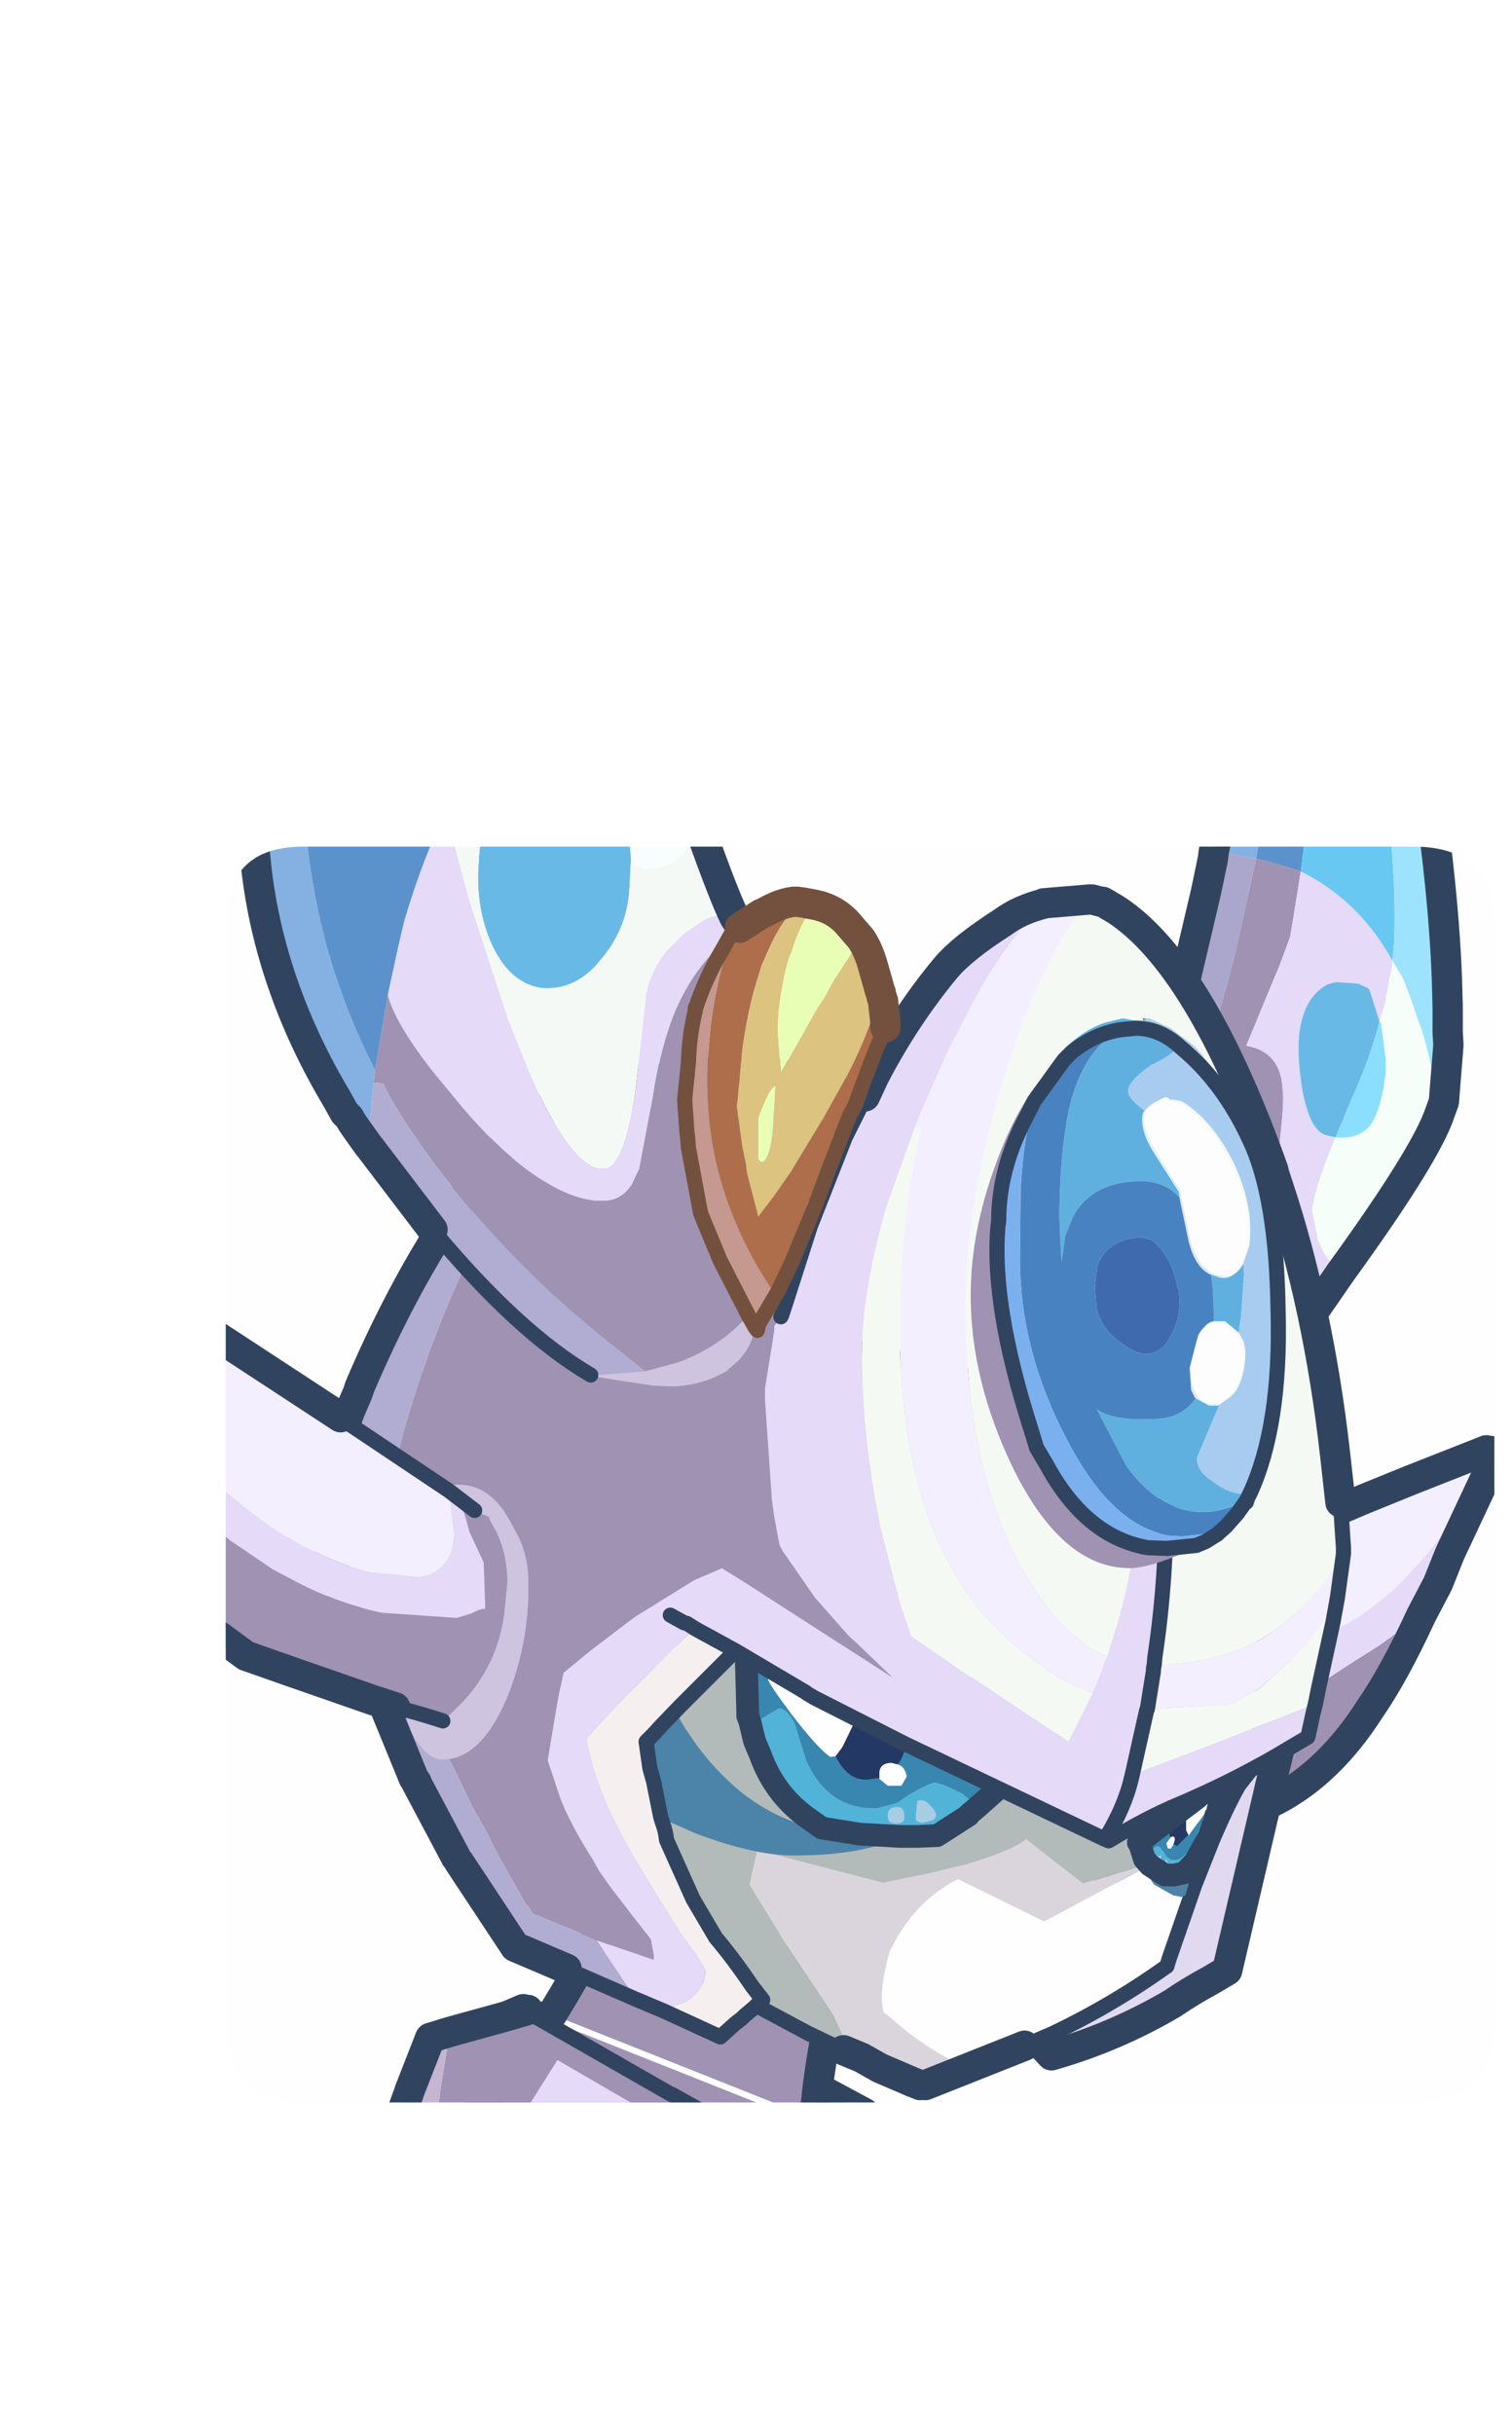 <?xml version="1.0" encoding="UTF-8" standalone="no"?>
<svg xmlns:ffdec="https://www.free-decompiler.com/flash" xmlns:xlink="http://www.w3.org/1999/xlink" ffdec:objectType="frame" height="103.5px" width="64.3px" xmlns="http://www.w3.org/2000/svg">
  <g transform="matrix(1.0, 0.0, 0.0, 1.0, 9.6, 36.0)">
    <clipPath id="clipPath0" transform="matrix(1.0, 0.0, 0.0, 1.0, 0.0, 0.0)">
      <path d="M50.5 0.0 Q53.95 0.0 53.95 3.3 L53.95 50.15 Q53.95 53.4 50.5 53.4 L3.3 53.4 Q0.0 53.4 0.0 50.15 L0.0 3.3 Q0.0 0.0 3.3 0.0 L50.5 0.0" fill="#000000" fill-rule="evenodd" stroke="none"/>
    </clipPath>
    <g clip-path="url(#clipPath0)">
      <use ffdec:characterId="2" height="29.0" transform="matrix(0.644, 0.0, 0.0, 0.644, 5.443, 48.788)" width="43.2" xlink:href="#shape1"/>
      <use ffdec:characterId="3" height="17.4" transform="matrix(0.644, 0.0, 0.0, 0.644, 13.23, 43.543)" width="20.75" xlink:href="#shape2"/>
      <use ffdec:characterId="4" height="29.4" transform="matrix(0.644, 0.0, 0.0, 0.644, 35.447, 25.026)" width="29.85" xlink:href="#shape3"/>
      <use ffdec:characterId="5" height="82.6" transform="matrix(0.644, 0.0, 0.0, 0.644, 37.281, -28.467)" width="23.85" xlink:href="#shape4"/>
      <use ffdec:characterId="6" height="22.45" transform="matrix(0.644, 0.0, 0.0, 0.644, 32.605, 37.582)" width="20.0" xlink:href="#shape5"/>
      <use ffdec:characterId="7" height="53.85" transform="matrix(0.644, 0.0, 0.0, 0.644, 9.885, 18.625)" width="54.2" xlink:href="#shape6"/>
      <use ffdec:characterId="8" height="2.15" transform="matrix(0.644, 0.0, 0.0, 0.644, 39.198, 43.273)" width="2.85" xlink:href="#shape7"/>
      <use ffdec:characterId="9" height="16.0" transform="matrix(0.644, 0.0, 0.0, 0.644, 16.985, 32.594)" width="18.25" xlink:href="#shape8"/>
      <use ffdec:characterId="10" height="17.85" transform="matrix(0.644, 0.0, 0.0, 0.644, 21.617, 32.717)" width="33.2" xlink:href="#shape9"/>
      <use ffdec:characterId="11" height="76.6" transform="matrix(0.644, 0.0, 0.0, 0.644, 3.29, 1.606)" width="69.5" xlink:href="#shape10"/>
      <use ffdec:characterId="12" height="36.0" transform="matrix(0.644, 0.0, 0.0, 0.644, -9.604, 15.635)" width="34.9" xlink:href="#shape11"/>
      <use ffdec:characterId="13" height="91.55" transform="matrix(0.644, 0.0, 0.0, 0.644, 0.518, -36.007)" width="43.75" xlink:href="#shape12"/>
      <use ffdec:characterId="14" height="36.3" transform="matrix(0.644, 0.0, 0.0, 0.644, 31.68, 7.303)" width="20.8" xlink:href="#shape13"/>
      <filter id="filter0">
        <feColorMatrix in="SourceGraphic" result="filterResult0" type="matrix" values="0 0 0 0 1.0,0 0 0 0 1.0,0 0 0 0 1.0,0 0 0 1 0"/>
        <feConvolveMatrix divisor="25.0" in="filterResult0" kernelMatrix="1 1 1 1 1 1 1 1 1 1 1 1 1 1 1 1 1 1 1 1 1 1 1 1 1" order="5 5" result="filterResult1"/>
        <feComposite in="SourceGraphic" in2="filterResult1" operator="over" result="filterResult2"/>
      </filter>
      <use ffdec:characterId="16" filter="url(#filter0)" height="19.8" style="mix-blend-mode: overlay" transform="matrix(-0.659, 0.0, 0.0, 0.659, 43.492, 10.723)" width="6.85" xlink:href="#sprite0"/>
    </g>
    <use ffdec:characterId="17" height="53.4" transform="matrix(1.0, 0.0, 0.0, 1.0, 0.0, 0.0)" width="53.95" xlink:href="#shape15"/>
  </g>
  <defs>
    <g id="shape1" transform="matrix(1.0, 0.0, 0.0, 1.0, -0.3, 0.95)">
      <path d="M30.0 7.45 L29.95 7.8 30.35 8.35 32.8 11.7 32.9 11.85 35.8 15.8 19.6 15.8 17.45 15.25 17.05 15.8 2.95 15.8 3.4 13.75 3.55 13.25 Q6.7 9.55 10.5 3.85 L12.65 0.55 30.0 7.45" fill="#a193b4" fill-rule="evenodd" stroke="none"/>
      <path d="M35.95 15.8 L35.9 15.8 35.45 15.15 35.95 15.8" fill="#b8add2" fill-rule="evenodd" stroke="none"/>
      <path d="M17.05 15.8 L17.45 15.25 19.6 15.8 17.05 15.8" fill="#e6dbf9" fill-rule="evenodd" stroke="none"/>
      <path d="M3.55 13.25 L3.4 13.75 2.95 15.8 1.3 15.8 3.55 13.25" fill="#b2add3" fill-rule="evenodd" stroke="none"/>
      <path d="M35.8 15.8 L32.9 11.85 32.8 11.7 30.35 8.35 29.95 7.8 30.0 7.45 M12.65 0.55 L10.5 3.85 Q6.7 9.55 3.55 13.25 L1.3 15.8" fill="none" stroke="#31445f" stroke-linecap="round" stroke-linejoin="round" stroke-width="2.0"/>
      <path d="M42.0 15.45 L40.15 15.15 39.35 15.05 37.95 14.9 36.5 18.8 34.55 23.45 34.1 22.05 Q32.95 18.25 30.95 13.95 L30.25 12.6 31.05 11.5 32.2 9.65 32.7 8.95 34.05 7.05 34.1 7.0 34.45 7.2 35.95 8.75 36.65 9.45 38.75 11.65 40.25 13.3 41.05 14.25 41.75 15.1 42.0 15.45" fill="#f6faf5" fill-rule="evenodd" stroke="none"/>
      <path d="M42.0 15.45 L42.5 16.1 41.1 16.2 41.05 16.2 39.0 16.3 37.9 20.8 36.4 26.5 35.95 27.35 35.85 27.55 34.75 24.25 34.55 23.45 36.5 18.8 37.95 14.9 39.35 15.05 40.15 15.15 42.0 15.45 M29.3 12.9 L29.45 13.8 Q29.9 16.15 31.05 19.45 L32.5 23.35 29.8 21.4 25.15 17.95 24.7 17.65 19.45 13.5 19.05 13.2 18.15 12.45 15.75 10.45 13.65 12.05 13.55 11.65 Q13.25 9.85 12.65 8.7 L11.45 7.05 13.75 3.4 29.25 12.4 29.3 12.9" fill="#e6dbf9" fill-rule="evenodd" stroke="none"/>
      <path d="M34.45 7.2 L34.1 7.0 34.0 6.9 34.15 6.85 34.15 6.9 34.3 7.05 34.45 7.2 M29.85 9.2 L29.5 9.9 29.25 10.2 29.15 10.1 29.4 9.65 29.85 9.2 M21.3 5.7 L12.3 0.55 11.65 0.15 10.45 0.5 11.5 0.05 11.65 0.0 11.8 0.1 12.35 0.4 13.4 0.9 15.35 2.05 19.3 4.35 21.05 5.5 21.3 5.7 M11.65 0.15 L11.8 0.1 11.65 0.15" fill="#83acc0" fill-rule="evenodd" stroke="none"/>
      <path d="M34.55 23.45 L34.75 24.25 35.85 27.55 35.3 27.2 33.45 26.1 28.65 23.15 23.85 20.05 23.1 19.5 19.3 16.85 17.85 15.5 10.2 16.35 8.7 13.7 8.65 13.55 6.25 9.3 5.85 8.7 5.65 8.35 6.05 5.2 6.65 1.55 10.45 0.5 11.65 0.15 12.3 0.55 21.3 5.7 21.35 5.7 26.35 8.5 29.05 10.05 29.1 10.1 29.15 10.1 29.25 10.2 29.5 9.9 29.85 9.2 30.7 7.25 30.45 7.35 Q30.1 7.5 30.3 7.05 L31.4 5.5 34.0 6.9 34.1 7.0 34.05 7.05 32.7 8.95 32.2 9.65 31.05 11.5 30.25 12.6 30.95 13.95 Q32.95 18.25 34.1 22.05 L34.55 23.45 M29.3 12.9 L29.25 12.4 13.75 3.4 11.45 7.05 12.65 8.7 Q13.25 9.85 13.55 11.65 L13.65 12.05 15.75 10.45 18.15 12.45 19.05 13.2 19.45 13.5 24.7 17.65 25.15 17.95 29.8 21.4 32.5 23.35 31.05 19.45 Q29.9 16.15 29.45 13.8 L29.3 12.9" fill="#a193b4" fill-rule="evenodd" stroke="none"/>
      <path d="M6.65 1.55 L6.05 5.2 5.65 8.35 5.85 8.7 6.25 9.3 8.65 13.55 8.7 13.7 10.2 16.35 17.85 15.5 19.3 16.85 18.5 16.35 18.3 16.15 14.6 17.4 Q11.05 18.7 9.7 19.6 L7.35 15.05 3.35 7.2 3.9 5.7 4.0 5.4 5.35 1.95 6.65 1.55" fill="#c6b6d2" fill-rule="evenodd" stroke="none"/>
      <path d="M41.1 16.2 L42.5 16.1 42.0 15.45 41.75 15.1 41.05 14.25 40.25 13.3 38.75 11.65 36.65 9.45 35.95 8.75 34.45 7.2 34.1 7.0 34.0 6.9 31.4 5.5 30.3 7.05 M11.65 0.15 L10.45 0.5 6.65 1.55 5.35 1.95 4.0 5.4 3.9 5.7 3.35 7.2 7.35 15.05 M11.8 0.1 L11.65 0.15 M11.5 0.05 L10.45 0.5" fill="none" stroke="#31445f" stroke-linecap="round" stroke-linejoin="round" stroke-width="2.0"/>
      <path d="M35.85 27.55 L35.95 27.35 36.4 26.5 37.9 20.8 39.0 16.3 41.05 16.2 41.1 16.2 M30.3 7.05 Q30.1 7.5 30.45 7.35 L30.7 7.25 29.85 9.2 29.5 9.9 29.25 10.2 29.15 10.1 M29.1 10.1 L29.05 10.05 26.35 8.5 21.35 5.7 21.3 5.7 12.3 0.55 M19.3 16.85 L23.1 19.5 23.85 20.05 28.65 23.15 33.45 26.1 35.3 27.2 35.85 27.55 36.4 26.5 M29.85 9.2 L29.4 9.65 M7.35 15.05 L9.7 19.6 Q11.05 18.7 14.6 17.4 L18.3 16.15 18.5 16.35 19.3 16.85" fill="none" stroke="#31445f" stroke-linecap="round" stroke-linejoin="round" stroke-width="1.0"/>
    </g>
    <g id="shape2" transform="matrix(1.0, 0.0, 0.0, 1.0, 10.35, 8.7)">
      <path d="M-9.35 0.8 Q-6.3 -4.2 -4.85 -7.7 L9.4 -1.15 Q8.2 4.4 8.0 7.7 L-9.35 0.8" fill="#a193b4" fill-rule="evenodd" stroke="none"/>
      <path d="M8.0 7.7 Q8.2 4.4 9.4 -1.15 L-4.85 -7.7 Q-6.3 -4.2 -9.35 0.8" fill="none" stroke="#31445f" stroke-linecap="round" stroke-linejoin="round" stroke-width="2.0"/>
    </g>
    <g id="shape3" transform="matrix(1.0, 0.0, 0.0, 1.0, 14.9, 14.7)">
      <path d="M3.15 -9.6 L5.15 -10.45 8.35 -11.75 13.3 -13.7 13.95 -13.6 13.2 -11.8 9.45 -6.9 7.45 -4.75 Q4.45 -2.05 2.6 -1.65 2.15 -3.1 2.05 -4.1 L2.05 -4.7 Q2.05 -6.55 3.15 -9.6" fill="#f4f0ff" fill-rule="evenodd" stroke="none"/>
      <path d="M9.0 -2.8 Q7.2 1.1 5.6 3.4 2.95 7.55 -0.6 9.4 -2.5 10.4 -4.75 10.75 L-5.45 11.0 -9.9 12.7 -12.45 13.7 -13.9 10.95 -13.4 10.2 Q-7.55 -0.95 -2.4 -6.6 L-2.4 -6.8 -2.3 -7.15 -0.25 -8.0 1.6 -8.95 1.55 -8.0 0.9 -3.9 Q-0.15 1.2 1.2 2.55 2.05 1.8 6.2 -0.8 L9.0 -2.8" fill="#a193b4" fill-rule="evenodd" stroke="none"/>
      <path d="M3.15 -9.6 Q2.05 -6.55 2.05 -4.7 L2.05 -4.1 Q2.15 -3.1 2.6 -1.65 4.45 -2.05 7.45 -4.75 L9.45 -6.9 13.2 -11.8 10.9 -6.9 10.1 -4.9 9.0 -2.8 6.2 -0.8 Q2.05 1.8 1.2 2.55 -0.15 1.2 0.9 -3.9 L1.55 -8.0 1.6 -8.95 3.15 -9.6" fill="#e6dbf9" fill-rule="evenodd" stroke="none"/>
      <path d="M13.2 -11.8 L13.95 -13.6 13.3 -13.7 8.35 -11.75 5.15 -10.45 3.15 -9.6 1.6 -8.95 -0.25 -8.0 -2.3 -7.15 -2.4 -6.8 -2.4 -6.6 Q-7.55 -0.95 -13.4 10.2 L-13.9 10.95 -12.45 13.7 -9.9 12.7 -5.45 11.0 -4.75 10.75 Q-2.5 10.4 -0.6 9.4 2.95 7.55 5.6 3.4 7.2 1.1 9.0 -2.8 L10.1 -4.9 10.9 -6.9 13.2 -11.8 Z" fill="none" stroke="#31445f" stroke-linecap="round" stroke-linejoin="round" stroke-width="2.0"/>
    </g>
    <g id="shape4" transform="matrix(1.0, 0.0, 0.0, 1.0, 11.9, 41.3)">
      <path d="M-0.7 -33.6 L-0.7 -33.7 -0.7 -33.85 -0.5 -35.75 -0.5 -35.85 -0.5 -35.95 0.05 -40.3 0.55 -40.1 1.5 -37.7 1.0 -33.55 1.35 -21.45 1.35 -21.3 1.45 -17.0 1.6 -6.2 1.6 -1.9 1.45 2.55 1.2 4.55 0.8 4.4 -0.75 3.95 -1.75 3.7 -1.35 1.4 -1.1 -0.55 -0.6 -6.2 -0.6 -6.25 -0.05 -17.0 0.05 -21.3 0.3 -33.5 -0.7 -33.6" fill="#5b93cd" fill-rule="evenodd" stroke="none"/>
      <path d="M4.0 -28.65 L4.05 -28.35 3.85 -28.4 4.0 -28.65" fill="#fffdf0" fill-rule="evenodd" stroke="none"/>
      <path d="M1.2 4.55 L1.45 2.55 1.6 -1.9 1.6 -6.2 1.45 -17.0 1.35 -21.3 1.35 -21.45 1.0 -33.55 1.5 -37.7 1.8 -36.55 3.3 -31.55 4.0 -28.65 3.85 -28.4 Q3.6 -26.35 5.8 -10.2 L6.55 -3.8 Q7.75 6.5 7.25 10.45 5.05 6.45 1.2 4.55" fill="#69c9f3" fill-rule="evenodd" stroke="none"/>
      <path d="M4.05 -28.35 L7.1 -15.1 9.05 -4.65 Q10.6 4.85 10.85 11.65 L10.9 13.5 10.9 15.2 10.95 16.0 10.65 19.75 10.25 20.85 10.15 19.75 Q9.9 17.25 9.15 14.9 L8.95 14.4 8.5 13.05 7.95 11.6 7.25 10.45 Q7.75 6.5 6.55 -3.8 L5.8 -10.2 Q3.6 -26.35 3.85 -28.4 L4.05 -28.35" fill="#9ee4ff" fill-rule="evenodd" stroke="none"/>
      <path d="M-0.7 -33.6 L0.3 -33.5 0.05 -21.3 -0.05 -17.0 -0.6 -6.25 -0.6 -6.2 -1.1 -0.55 -1.35 1.4 -1.75 3.7 -3.4 3.4 -4.55 3.25 -4.15 1.25 Q-3.1 -3.6 -2.75 -6.4 L-2.75 -6.45 Q-2.2 -10.65 -1.8 -17.1 L-1.55 -21.35 -0.7 -33.6" fill="#85b2e2" fill-rule="evenodd" stroke="none"/>
      <path d="M-1.75 3.7 L-0.75 3.95 0.8 4.4 1.2 4.55 0.7 7.65 0.5 8.85 -0.2 10.75 -0.6 11.7 -2.4 16.05 Q-0.1 16.45 0.0 18.95 0.15 19.7 -0.3 23.3 -0.65 25.9 -1.7 29.15 L-2.2 29.05 Q-0.85 21.6 -4.95 16.4 L-4.65 15.4 -3.6 11.75 -3.05 9.6 -1.75 3.7" fill="#a193b4" fill-rule="evenodd" stroke="none"/>
      <path d="M3.85 31.0 L1.95 33.75 -2.3 39.5 -2.3 39.55 -2.8 39.1 -2.7 37.3 -2.5 33.0 -2.4 31.75 -2.4 31.7 -2.35 31.45 -2.1 30.75 -1.8 29.6 -1.7 29.15 Q-0.65 25.9 -0.3 23.3 0.15 19.7 0.0 18.95 -0.1 16.45 -2.4 16.05 L-0.6 11.7 -0.2 10.75 0.5 8.85 0.7 7.65 1.2 4.55 Q5.05 6.45 7.25 10.45 L7.25 10.75 7.05 11.6 6.9 12.6 6.85 12.7 6.75 13.3 6.4 14.45 5.75 12.4 5.65 12.25 5.0 11.95 3.6 11.85 Q2.95 11.9 2.45 12.35 1.35 13.25 1.1 15.25 0.95 16.75 1.3 18.95 1.8 21.65 2.85 21.95 L3.5 22.1 Q2.1 25.45 1.95 26.95 L2.35 28.9 Q2.95 30.4 3.85 31.0" fill="#e6dbf9" fill-rule="evenodd" stroke="none"/>
      <path d="M3.5 22.1 L2.85 21.95 Q1.8 21.65 1.3 18.95 0.95 16.75 1.1 15.25 1.35 13.25 2.45 12.35 2.95 11.9 3.6 11.85 L5.0 11.95 5.65 12.25 5.75 12.4 6.4 14.45 Q5.8 16.85 4.5 19.7 L3.5 22.1" fill="#69bae8" fill-rule="evenodd" stroke="none"/>
      <path d="M10.25 20.85 Q9.1 23.75 3.85 31.0 2.95 30.4 2.35 28.9 L1.95 26.95 Q2.1 25.45 3.5 22.1 4.95 22.25 5.75 21.35 6.5 20.35 6.8 17.9 L6.8 16.85 6.5 14.6 6.4 14.45 6.75 13.3 6.85 12.7 6.9 12.6 7.05 11.6 7.25 10.75 7.25 10.45 7.95 11.6 8.5 13.05 8.95 14.4 9.15 14.9 Q9.9 17.25 10.15 19.75 L10.25 20.85" fill="#f7fffa" fill-rule="evenodd" stroke="none"/>
      <path d="M6.4 14.45 L6.5 14.6 6.8 16.85 6.8 17.9 Q6.5 20.35 5.75 21.35 4.95 22.25 3.5 22.1 L4.5 19.7 Q5.8 16.85 6.4 14.45" fill="#8ce0ff" fill-rule="evenodd" stroke="none"/>
      <path d="M-7.05 14.15 L-6.7 13.05 -6.45 11.8 -5.6 8.2 -5.05 5.85 -4.6 3.7 -4.55 3.25 -3.4 3.4 -1.75 3.7 -3.05 9.6 -3.6 11.75 -4.65 15.4 -4.95 16.4 -7.05 14.15" fill="#aca7cc" fill-rule="evenodd" stroke="none"/>
      <path d="M-3.65 35.3 L-4.65 31.45 -5.5 28.5 -5.55 28.3 -6.85 24.4 -7.25 23.1 Q-7.85 21.2 -8.6 19.25 L-10.75 13.9 -10.9 13.65 -10.8 13.55 -7.95 13.85 -7.95 13.95 -7.9 14.05 -6.25 20.25 -5.35 23.75 -4.45 26.7 -4.05 27.85 -2.5 31.3 -2.4 31.75 -3.65 35.3" fill="#d2b464" fill-rule="evenodd" stroke="none"/>
      <path d="M-2.3 39.55 L-2.9 40.3 -3.1 39.25 -3.1 39.2 -3.15 38.4 -3.65 35.3 -2.4 31.75 -2.5 33.0 -2.7 37.3 -2.8 39.1 -2.3 39.55 M-7.95 13.85 L-7.85 13.85 -7.05 14.15 -4.95 16.4 Q-0.85 21.6 -2.2 29.05 L-2.3 29.55 -2.25 26.9 Q-2.25 22.15 -3.5 19.15 -4.1 17.65 -5.0 16.6 -6.2 15.0 -7.95 13.95 L-7.95 13.85" fill="#eed593" fill-rule="evenodd" stroke="none"/>
      <path d="M-2.5 31.3 L-4.05 27.85 -4.45 26.7 -5.35 23.75 -6.25 20.25 -7.9 14.05 -7.95 13.95 Q-6.2 15.0 -5.0 16.6 -4.1 17.65 -3.5 19.15 -2.25 22.15 -2.25 26.9 L-2.3 29.55 -2.5 31.3" fill="#e9d064" fill-rule="evenodd" stroke="none"/>
      <path d="M-2.2 29.05 L-1.7 29.15 -1.8 29.6 -2.1 30.75 -2.35 31.45 -2.4 31.7 -2.3 29.55 -2.2 29.05" fill="#c5b4c9" fill-rule="evenodd" stroke="none"/>
      <path d="M-2.4 31.7 L-2.4 31.75 -2.5 31.3 -2.3 29.55 -2.4 31.7" fill="#e2daf1" fill-rule="evenodd" stroke="none"/>
      <path d="M1.5 -37.7 L0.55 -40.1 0.05 -40.3 -0.5 -35.95 -0.5 -35.85 -0.5 -35.75 -0.7 -33.85 -0.7 -33.7 -0.7 -33.6 -1.55 -21.35 -1.8 -17.1 Q-2.2 -10.65 -2.75 -6.45 L-2.75 -6.4 Q-3.1 -3.6 -4.15 1.25 L-4.55 3.25 -4.6 3.7 -5.05 5.85 -5.6 8.2 -6.45 11.8 -6.7 13.05 -7.05 14.15 -7.85 13.85 -7.95 13.85 -10.8 13.55 -10.9 13.65 -10.75 13.9 -8.6 19.25 Q-7.85 21.2 -7.25 23.1 L-6.85 24.4 -5.55 28.3 -5.5 28.5 -4.65 31.45 -3.65 35.3 -3.15 38.4 -3.1 39.2 -3.1 39.25 -2.9 40.3 -2.3 39.55 -2.3 39.5 1.95 33.75 3.85 31.0 Q9.1 23.75 10.25 20.85 L10.65 19.75 10.95 16.0 10.9 15.2 10.9 13.5 10.85 11.65 Q10.6 4.85 9.05 -4.65 L7.1 -15.1 4.05 -28.35 4.0 -28.65 3.3 -31.55 1.8 -36.55 1.5 -37.7" fill="none" stroke="#31445f" stroke-linecap="round" stroke-linejoin="round" stroke-width="2.0"/>
      <path d="M-2.4 31.7 L-2.4 31.75 -2.5 33.0 -2.7 37.3 M-7.95 13.95 Q-6.2 15.0 -5.0 16.6 -4.1 17.65 -3.5 19.15 -2.25 22.15 -2.25 26.9 L-2.3 29.55 -2.4 31.7" fill="none" stroke="#91513a" stroke-linecap="round" stroke-linejoin="round" stroke-width="1.0"/>
    </g>
    <g id="shape5" transform="matrix(1.0, 0.0, 0.0, 1.0, 10.0, 11.2)">
      <path d="M9.0 -10.2 L8.7 -8.95 8.45 -8.0 5.5 4.65 4.4 5.3 Q3.1 6.0 1.85 6.85 -1.9 9.05 -6.1 10.25 L-9.0 7.15 Q-7.6 6.7 -6.35 5.95 -4.15 5.0 -1.9 3.0 -1.45 0.45 -0.45 -2.0 0.4 -3.75 1.6 -5.35 L2.9 -7.2 3.85 -8.65 9.0 -10.2" fill="#e2daf1" fill-rule="evenodd" stroke="none"/>
      <path d="M9.0 -10.2 L8.7 -8.95 8.45 -8.0 5.5 4.65 4.4 5.3 Q3.1 6.0 1.85 6.85 -1.9 9.05 -6.1 10.25 L-9.0 7.15 Q-7.6 6.7 -6.35 5.95 -4.15 5.0 -1.9 3.0 -1.45 0.45 -0.45 -2.0 0.4 -3.75 1.6 -5.35 L2.9 -7.2 3.85 -8.65 9.0 -10.2 Z" fill="none" stroke="#31445f" stroke-linecap="round" stroke-linejoin="round" stroke-width="2.0"/>
    </g>
    <g id="shape6" transform="matrix(1.0, 0.0, 0.0, 1.0, 27.1, 26.65)">
      <path d="M-19.0 13.7 L-18.7 14.3 -18.85 14.25 -19.5 12.75 -24.05 2.45 -26.6 -3.3 -15.6 -26.15 26.6 -15.85 25.8 4.75 25.55 5.0 24.45 6.4 Q23.2 8.0 22.2 9.75 L21.8 10.35 19.25 11.3 17.3 11.95 14.5 12.8 14.15 12.9 11.7 11.0 10.5 10.05 10.45 10.0 10.35 9.9 10.4 10.0 Q9.3 10.8 6.4 11.65 L3.9 12.25 2.65 12.5 0.95 12.85 -7.35 10.7 -7.4 11.0 -7.85 12.95 -5.1 17.45 -2.4 21.5 -1.4 23.6 -1.2 24.0 -0.85 24.15 -0.45 24.4 -1.65 23.9 -4.05 22.75 Q-11.7 18.0 -19.0 13.7" fill="#b3bcbb" fill-rule="evenodd" stroke="none"/>
      <path d="M19.25 11.3 L21.8 10.35 22.2 9.75 Q23.2 8.0 24.45 6.4 23.7 7.7 22.7 10.05 L21.55 12.95 19.85 17.85 19.7 18.35 Q16.05 20.95 12.15 22.8 L10.3 23.6 3.75 26.2 6.55 25.0 6.5 25.0 Q4.45 24.25 1.9 22.15 L1.65 21.9 1.0 21.4 Q0.7 20.25 1.15 18.35 L1.2 18.1 1.4 17.35 1.75 16.7 Q3.25 13.95 5.9 12.6 L11.6 15.4 19.25 11.3" fill="#ffffff" fill-rule="evenodd" stroke="none"/>
      <path d="M-0.45 24.4 L-0.85 24.15 -1.2 24.0 -1.4 23.6 -2.4 21.5 -5.1 17.45 -7.85 12.95 -7.4 11.0 -7.35 10.7 0.95 12.85 2.65 12.5 3.9 12.25 6.4 11.65 Q9.3 10.8 10.4 10.0 L10.35 9.9 10.45 10.0 10.5 10.05 11.7 11.0 14.15 12.9 14.5 12.8 17.3 11.95 19.25 11.3 11.6 15.4 5.9 12.6 Q3.25 13.95 1.75 16.7 L1.4 17.35 1.2 18.1 1.15 18.35 Q0.7 20.25 1.0 21.4 L1.65 21.9 1.9 22.15 Q4.45 24.25 6.5 25.0 L3.4 26.2 2.9 26.0 0.8 25.1 0.7 25.05 -0.45 24.4" fill="#dbd6dd" fill-rule="evenodd" stroke="none"/>
      <path d="M24.45 6.4 L25.55 5.0 25.8 4.75 26.6 -15.85 -15.6 -26.15 -26.6 -3.3 -24.05 2.45 -19.5 12.75 -18.85 14.25 -18.7 14.3 -19.0 13.7 M-4.05 22.75 L-1.65 23.9 M24.45 6.4 Q23.7 7.7 22.7 10.05 L21.55 12.95 19.85 17.85 19.7 18.35 Q16.05 20.95 12.15 22.8 L10.3 23.6 M-18.7 14.3 L-11.05 19.0 -4.05 22.75" fill="none" stroke="#31445f" stroke-linecap="round" stroke-linejoin="round" stroke-width="1.0"/>
      <path d="M-1.65 23.9 L-0.45 24.4 0.7 25.05 0.8 25.1 2.9 26.0 3.4 26.2 M10.3 23.6 L3.75 26.2" fill="none" stroke="#31445f" stroke-linecap="round" stroke-linejoin="round" stroke-width="2.0"/>
    </g>
    <g id="shape7" transform="matrix(1.0, 0.0, 0.0, 1.0, 1.4, 1.05)">
      <path d="M1.1 -0.1 L1.45 -0.15 1.1 1.0 0.85 1.1 0.8 1.1 0.3 1.0 -0.95 0.3 Q-1.5 -0.4 -1.4 -1.05 L-1.15 -0.75 Q-0.4 0.1 1.1 -0.1" fill="#4c85aa" fill-rule="evenodd" stroke="none"/>
    </g>
    <g id="shape8" transform="matrix(1.0, 0.0, 0.0, 1.0, 9.1, 8.0)">
      <path d="M-9.0 -3.6 L-9.1 -5.75 -9.1 -5.95 -8.5 -8.0 Q-6.15 -0.45 -2.2 3.15 1.45 6.6 7.25 6.7 L9.15 6.75 Q6.6 8.0 2.05 8.0 -0.65 8.0 -4.55 6.5 L-6.45 5.65 -6.45 5.6 -7.5 3.0 -8.7 -1.75 -8.85 -3.1 -9.0 -3.5 -9.0 -3.6" fill="#4c85aa" fill-rule="evenodd" stroke="none"/>
    </g>
    <g id="shape9" transform="matrix(1.0, 0.0, 0.0, 1.0, 0.75, 0.75)">
      <path d="M29.85 11.25 L31.3 9.75 31.4 9.75 31.4 9.7 31.4 10.25 31.3 10.75 31.3 11.0 31.2 11.85 31.15 12.3 31.15 12.35 31.05 12.45 31.05 12.55 31.05 12.65 31.0 12.7 30.95 12.75 30.95 12.65 30.55 12.2 30.25 12.65 29.75 13.85 Q29.0 15.6 28.1 15.35 L27.8 15.15 27.65 14.85 27.45 14.65 Q27.4 14.45 27.2 14.45 27.1 14.45 26.7 14.8 L26.4 15.05 26.3 15.15 26.3 15.1 26.05 14.35 25.95 14.2 26.25 14.05 26.25 14.0 27.95 12.7 28.0 12.65 28.0 13.75 28.1 13.85 27.8 14.25 27.9 14.6 28.1 14.6 28.25 14.35 28.25 14.3 28.5 14.45 29.25 13.7 29.25 13.75 30.25 12.4 30.95 11.25 30.95 11.0 31.0 10.95 Q30.55 11.0 30.0 11.6 L29.75 11.85 29.85 11.35 29.85 11.25 M31.05 12.55 L31.0 12.7 31.05 12.55" fill="#3788b1" fill-rule="evenodd" stroke="none"/>
      <path d="M29.75 11.85 L30.0 11.6 Q30.55 11.0 31.0 10.95 L30.95 11.0 30.95 11.25 30.25 12.4 29.25 13.75 29.25 13.7 29.1 13.4 29.1 12.55 29.75 11.85 M28.25 14.3 L28.25 14.35 28.1 14.6 27.9 14.6 27.8 14.25 28.1 13.85 28.2 13.8 Q28.45 13.8 28.3 14.25 L28.25 14.3" fill="#ffffff" fill-rule="evenodd" stroke="none"/>
      <path d="M29.85 11.25 L29.85 11.35 29.75 11.85 29.1 12.55 29.1 13.4 29.25 13.7 28.5 14.45 28.25 14.3 28.3 14.25 Q28.45 13.8 28.2 13.8 L28.1 13.85 28.0 13.75 28.0 12.65 29.85 11.25" fill="#243866" fill-rule="evenodd" stroke="none"/>
      <path d="M26.3 15.15 L26.4 15.05 26.7 14.8 Q27.1 14.45 27.2 14.45 27.4 14.45 27.45 14.65 L27.65 14.85 27.8 15.15 28.1 15.35 Q29.0 15.6 29.75 13.85 L30.25 12.65 30.55 12.2 30.95 12.65 30.95 12.75 31.0 12.7 31.0 12.85 30.95 12.9 30.95 13.0 30.85 13.1 30.85 13.15 30.7 13.55 30.65 13.75 30.45 14.1 29.9 15.1 29.7 15.3 29.6 15.4 29.6 15.45 28.3 16.35 28.25 16.35 28.25 16.4 28.0 16.35 27.95 16.35 27.7 16.35 27.55 16.35 27.45 16.35 27.4 16.25 26.9 16.1 26.75 15.95 26.7 15.85 26.5 15.65 26.4 15.4 26.35 15.35 26.35 15.3 26.3 15.15 M27.65 15.65 Q27.5 15.9 27.7 15.9 L27.9 15.65 27.8 15.3 27.65 15.65 M27.45 15.05 L27.15 15.15 27.05 15.6 26.95 15.7 27.15 15.75 27.4 15.7 27.45 15.6 27.45 15.05 M26.35 15.3 L26.7 15.7 27.7 16.35 26.7 15.7 26.35 15.3 M28.0 16.35 L28.25 16.35 28.0 16.35" fill="#52b4d9" fill-rule="evenodd" stroke="none"/>
      <path d="M27.45 15.05 L27.45 15.6 27.4 15.7 27.15 15.75 26.95 15.7 27.05 15.6 27.15 15.15 27.45 15.05 M27.65 15.65 L27.8 15.3 27.9 15.65 27.7 15.9 Q27.5 15.9 27.65 15.65" fill="#a9cde5" fill-rule="evenodd" stroke="none"/>
      <path d="M31.4 9.75 L31.3 9.75 29.85 11.25 28.0 12.65 27.95 12.7 26.25 14.0 26.25 14.05 25.95 14.2 M31.0 12.7 L31.05 12.55 31.05 12.45 31.15 12.35 31.4 11.0 31.7 9.45 31.4 9.7 31.3 9.75 M30.65 13.75 L30.7 13.55 30.85 13.15 30.85 13.1 30.95 13.0 31.0 12.85 31.0 12.7 M26.35 15.3 L26.05 14.35 M27.7 16.35 L26.7 15.7 26.35 15.3 M30.65 13.75 L29.7 15.45 29.0 16.2 28.3 16.35 28.25 16.35 28.0 16.35 27.95 16.35" fill="none" stroke="#31445f" stroke-linecap="round" stroke-linejoin="round" stroke-width="1.5"/>
      <path d="M10.05 9.05 L10.25 8.8 11.05 6.9 11.1 6.95 16.5 9.7 16.6 9.75 17.15 10.05 17.2 10.05 17.65 9.65 17.25 10.1 15.55 11.65 15.5 11.65 15.45 11.75 15.4 11.8 15.25 11.65 15.05 11.6 14.35 11.0 Q12.9 10.25 12.45 10.25 12.35 10.25 11.6 10.6 L10.8 11.05 10.0 11.6 8.65 11.95 Q5.4 12.0 4.0 8.75 L3.25 6.35 Q2.75 5.35 2.2 5.35 L0.7 6.25 0.65 6.4 0.3 6.25 0.25 6.1 0.3 6.25 0.25 6.15 0.25 6.1 0.2 5.95 0.15 5.85 0.15 5.8 0.15 5.55 0.0 0.0 0.85 0.45 0.9 0.5 0.95 0.55 1.0 0.55 2.15 1.35 5.6 3.55 5.65 3.6 5.5 3.8 5.4 4.9 4.65 4.2 Q3.1 3.05 1.65 3.0 L1.5 3.1 1.5 3.4 Q1.45 3.6 3.1 5.8 4.75 7.95 5.6 8.55 L5.95 8.5 Q6.75 10.15 8.1 10.05 L8.85 9.95 8.85 10.0 9.4 10.45 10.3 10.45 10.65 9.85 Q10.55 9.2 10.05 9.05 M17.2 10.05 L17.25 10.1 17.2 10.05" fill="#3788b1" fill-rule="evenodd" stroke="none"/>
      <path d="M11.05 6.9 L10.25 8.8 10.05 9.05 9.65 8.95 Q8.8 8.95 8.85 9.75 L8.85 9.95 8.1 10.05 Q6.75 10.15 5.95 8.5 L6.4 7.9 7.2 6.25 5.4 4.9 5.5 3.8 5.65 3.6 10.95 6.9 11.05 6.9" fill="#243866" fill-rule="evenodd" stroke="none"/>
      <path d="M10.05 9.05 Q10.55 9.2 10.65 9.85 L10.3 10.45 9.4 10.45 8.85 10.0 8.85 9.95 8.85 9.75 Q8.8 8.95 9.65 8.95 L10.05 9.05 M5.95 8.5 L5.6 8.55 Q4.75 7.95 3.1 5.8 1.45 3.6 1.5 3.4 L1.5 3.1 1.65 3.0 Q3.1 3.05 4.65 4.2 L5.4 4.9 7.2 6.25 6.4 7.9 5.95 8.5" fill="#ffffff" fill-rule="evenodd" stroke="none"/>
      <path d="M11.35 11.45 Q11.85 11.3 12.15 11.7 12.6 12.1 12.6 12.45 L12.45 12.7 11.75 12.9 Q11.35 12.9 11.25 12.7 L11.25 12.45 11.35 11.45 M10.0 12.95 Q9.4 13.0 9.4 12.45 9.35 11.9 10.0 11.85 10.5 11.85 10.5 12.45 10.55 12.95 10.0 12.95" fill="#a9cde5" fill-rule="evenodd" stroke="none"/>
      <path d="M0.3 6.25 L0.65 6.4 0.7 6.25 2.2 5.35 Q2.75 5.35 3.25 6.35 L4.0 8.75 Q5.4 12.0 8.65 11.95 L10.0 11.6 10.8 11.05 11.6 10.6 Q12.35 10.25 12.45 10.25 12.9 10.25 14.35 11.0 L15.05 11.6 15.25 11.65 15.4 11.8 14.8 12.3 14.75 12.4 14.7 12.4 13.4 13.05 12.55 13.4 10.8 13.75 10.55 13.75 10.2 13.8 8.65 13.8 7.55 13.75 7.55 13.65 5.05 13.25 4.0 12.5 Q1.9 10.95 1.0 8.45 L0.6 7.5 0.4 7.2 0.4 7.0 0.35 6.75 0.25 6.15 0.3 6.25 0.6 7.5 0.3 6.25 M11.35 11.45 L11.25 12.45 11.25 12.7 Q11.35 12.9 11.75 12.9 L12.45 12.7 12.6 12.45 Q12.6 12.1 12.15 11.7 11.85 11.3 11.35 11.45 M10.0 12.95 Q10.55 12.95 10.5 12.45 10.5 11.85 10.0 11.85 9.35 11.9 9.4 12.45 9.4 13.0 10.0 12.95 M7.55 13.65 L10.2 13.8 7.55 13.65" fill="#52b4d9" fill-rule="evenodd" stroke="none"/>
      <path d="M5.65 3.6 L5.6 3.55 2.15 1.35 1.0 0.55 0.95 0.55 M0.85 0.45 L0.0 0.0 0.15 5.55 0.15 5.8 M0.15 5.85 L0.2 5.95 0.25 6.1 0.3 6.25 0.6 7.5 1.0 8.45 Q1.9 10.95 4.0 12.5 L5.05 13.25 7.55 13.65 10.2 13.8 11.35 13.8 12.65 13.75 14.75 12.4 14.8 12.3 15.4 11.8 M17.25 10.1 L17.2 10.05 17.15 10.05 16.6 9.75 16.5 9.7 11.1 6.95 11.05 6.9 M10.95 6.9 L5.65 3.6 M17.25 10.1 L17.3 10.1 15.45 11.75" fill="none" stroke="#31445f" stroke-linecap="round" stroke-linejoin="round" stroke-width="1.5"/>
    </g>
    <g id="shape10" transform="matrix(1.0, 0.0, 0.0, 1.0, 34.85, 38.55)">
      <path d="M17.25 -37.55 L17.85 -37.4 17.95 -37.4 18.8 -36.9 18.8 -36.85 17.05 -37.55 17.25 -37.55" fill="#e6e2f0" fill-rule="evenodd" stroke="none"/>
      <path d="M14.05 -37.3 L17.05 -37.55 Q14.0 -33.85 11.65 -26.45 8.9 -17.75 8.9 -10.55 8.9 0.15 12.75 6.85 15.2 11.15 18.25 12.45 L17.85 13.55 17.3 14.85 Q15.8 14.25 14.45 13.45 L12.2 11.75 Q9.5 9.45 7.75 6.2 L7.3 5.3 Q4.55 -0.55 4.55 -9.35 4.55 -16.75 5.95 -22.4 L5.55 -22.5 5.95 -23.55 6.2 -24.1 7.7 -27.5 9.45 -30.9 10.3 -32.4 Q12.2 -35.45 14.15 -37.3 L14.05 -37.3 M33.85 5.65 L33.45 8.55 Q32.05 11.0 30.45 12.6 L28.35 14.5 27.7 14.9 26.3 15.6 20.9 15.9 21.3 13.4 21.3 13.25 21.35 13.0 Q25.8 12.9 28.9 11.0 L29.0 10.9 29.1 10.85 Q31.75 9.05 33.85 5.65" fill="#f4f0ff" fill-rule="evenodd" stroke="none"/>
      <path d="M17.85 -37.4 L17.25 -37.55 17.85 -37.55 17.85 -37.4 M-11.0 35.85 L-10.9 35.65 -10.5 35.55 -9.55 35.2 Q-8.3 34.45 -8.3 33.1 L-8.45 32.8 -8.95 32.0 -9.05 31.9 -9.95 30.65 -11.6 28.0 -13.15 25.45 -14.45 23.0 -14.7 22.45 Q-15.8 19.9 -16.15 17.85 L-14.95 16.55 -13.35 14.85 -12.1 13.6 -10.65 12.15 -8.95 10.6 -6.3 12.05 -8.15 13.9 -9.95 15.7 -11.2 17.0 -11.75 17.6 -12.2 18.05 -11.95 19.8 -11.7 20.7 -11.25 22.95 -11.2 23.15 -11.1 23.45 Q-10.9 24.0 -10.85 24.55 L-9.1 28.45 -7.6 31.0 Q-6.45 32.35 -5.2 34.2 L-4.5 35.1 -4.6 35.25 -4.75 35.3 -5.05 35.6 -5.7 36.15 -5.85 36.3 -6.3 36.65 -7.3 37.55 -11.0 35.85" fill="#f6f0f0" fill-rule="evenodd" stroke="none"/>
      <path d="M14.15 -37.3 Q12.2 -35.45 10.3 -32.4 L9.45 -30.9 7.7 -27.5 6.2 -24.1 5.95 -23.55 5.55 -22.5 3.7 -17.35 Q2.05 -11.65 2.05 -7.45 2.05 -2.05 3.3 4.05 L3.5 4.8 4.3 7.95 4.4 8.2 4.5 8.75 5.3 11.1 9.15 13.75 9.3 13.8 12.8 16.15 15.7 18.05 17.3 14.85 17.85 13.55 18.25 12.45 18.55 11.5 Q20.5 5.6 20.5 -1.2 L20.4 -2.15 Q20.7 -2.0 20.95 -1.8 L22.1 -1.0 22.15 1.25 Q22.2 7.15 21.4 12.45 L21.35 13.0 21.3 13.25 21.3 13.4 20.9 15.9 20.85 16.0 19.9 20.25 24.5 18.5 28.5 16.95 29.9 16.4 32.0 15.55 31.85 16.15 31.5 17.75 29.3 19.05 Q26.25 20.8 22.95 22.2 20.9 23.05 18.35 24.6 L18.1 24.5 4.9 18.2 -1.1 15.15 -1.6 14.85 -1.65 14.8 -6.3 12.05 -8.95 10.6 -10.65 12.15 -12.1 13.6 -13.35 14.85 -14.95 16.55 -16.15 17.85 Q-15.8 19.9 -14.7 22.45 L-14.45 23.0 -13.15 25.45 -11.6 28.0 -9.95 30.65 -9.05 31.9 -8.95 32.0 -8.45 32.8 -8.3 33.1 Q-8.3 34.45 -9.55 35.2 L-10.5 35.55 -10.9 35.65 -11.0 35.85 -12.9 35.05 -13.0 34.85 -13.55 34.05 -15.5 31.15 -11.7 32.45 -11.7 32.2 -11.9 31.1 -14.45 27.8 -15.3 26.6 -15.75 25.8 Q-17.15 23.6 -17.85 21.85 L-18.7 19.3 -18.5 18.05 -18.0 15.1 -17.65 13.5 -17.1 13.05 -15.95 12.1 -13.0 9.85 -9.05 7.4 -7.2 6.6 Q-6.2 7.2 -5.35 7.75 L0.7 11.65 1.1 11.9 4.05 13.8 1.6 11.45 1.2 11.1 -1.05 8.55 -3.2 5.45 -3.4 5.05 -3.75 3.15 -3.9 2.05 -4.35 -4.45 -4.35 -5.3 -3.8 -8.7 -3.75 -9.2 -3.75 -9.4 -3.55 -9.65 -3.3 -10.0 -3.25 -10.1 -3.1 -10.55 -1.35 -16.0 0.95 -21.85 1.3 -22.55 2.05 -24.05 2.25 -24.55 2.85 -25.85 Q4.9 -29.8 7.6 -33.05 8.7 -34.35 11.35 -36.05 12.5 -36.9 14.15 -37.3 M-10.6 9.7 L-9.7 10.2 -9.5 10.25 -8.95 10.6 -9.5 10.25 -9.7 10.2 -10.6 9.7 M19.9 20.25 L19.85 20.45 Q19.4 22.4 18.1 24.5 19.4 22.4 19.85 20.45 L19.9 20.25" fill="#e6dbf9" fill-rule="evenodd" stroke="none"/>
      <path d="M17.05 -37.55 L18.8 -36.85 18.8 -36.9 Q24.35 -33.3 29.2 -19.75 L29.3 -19.35 29.55 -18.35 30.85 -11.9 31.2 -9.85 32.6 -4.1 32.85 -3.2 33.3 -0.9 33.65 2.25 33.85 5.25 33.85 5.5 33.85 5.65 Q31.75 9.05 29.1 10.85 L29.0 10.9 28.9 11.0 Q25.8 12.9 21.35 13.0 L21.4 12.45 Q22.2 7.15 22.15 1.25 L22.1 -1.0 20.95 -1.8 Q20.7 -2.0 20.4 -2.15 L20.5 -1.2 Q20.5 5.6 18.55 11.5 L18.25 12.45 Q15.2 11.15 12.75 6.85 8.9 0.15 8.9 -10.55 8.9 -17.75 11.65 -26.45 14.0 -33.85 17.05 -37.55 M5.55 -22.5 L5.95 -22.4 Q4.55 -16.75 4.55 -9.35 4.55 -0.55 7.3 5.3 L7.75 6.2 Q9.5 9.45 12.2 11.75 L14.45 13.45 Q15.8 14.25 17.3 14.85 L15.7 18.05 12.8 16.15 9.3 13.8 9.15 13.75 5.3 11.1 4.5 8.75 4.4 8.2 4.3 7.95 3.5 4.8 3.3 4.05 Q2.05 -2.05 2.05 -7.45 2.05 -11.65 3.7 -17.35 L5.55 -22.5 M33.45 8.55 L33.15 10.2 32.2 14.55 32.0 15.55 29.9 16.4 28.5 16.95 24.5 18.5 19.9 20.25 20.85 16.0 20.9 15.9 26.3 15.6 27.7 14.9 28.35 14.5 30.45 12.6 Q32.05 11.0 33.45 8.55" fill="#f6faf5" fill-rule="evenodd" stroke="none"/>
      <path d="M2.05 -24.05 L1.3 -22.55 -0.3 -23.0 -0.5 -23.0 -1.25 -23.15 -3.55 -23.5 -6.45 -23.15 -6.8 -23.1 -8.25 -22.7 -9.3 -21.05 Q-10.05 -19.6 -10.25 -18.1 L-9.25 -17.0 -7.3 -15.0 -5.3 -13.3 -3.65 -12.2 -3.55 -12.15 -3.25 -12.0 -3.55 -9.65 -3.75 -9.4 -3.75 -9.2 -3.8 -8.7 -4.35 -5.3 -4.35 -4.45 -3.9 2.05 -3.75 3.15 -3.4 5.05 -3.2 5.45 -1.05 8.55 1.2 11.1 1.6 11.45 4.05 13.8 1.1 11.9 0.7 11.65 -5.35 7.75 Q-6.2 7.2 -7.2 6.6 L-9.05 7.4 -13.0 9.85 -15.95 12.1 -17.1 13.05 -17.65 13.5 -18.0 15.1 -18.5 18.05 -18.7 19.3 -17.85 21.85 Q-17.15 23.6 -15.75 25.8 L-15.3 26.6 -14.45 27.8 -11.9 31.1 -11.7 32.2 -11.7 32.45 -15.5 31.15 -17.35 30.35 -17.65 30.25 -19.7 29.4 -19.95 28.95 -20.1 28.85 -22.05 25.4 -22.9 23.7 -23.65 22.4 -24.9 19.8 -25.3 19.05 Q-28.9 11.2 -30.05 4.9 L-28.2 -2.5 -27.75 -4.0 Q-24.3 -15.1 -18.8 -22.3 L-20.0 -23.25 -19.3 -23.55 -19.25 -23.6 -17.1 -24.35 -15.7 -24.8 -13.4 -25.45 -6.45 -26.3 -4.8 -26.25 Q-1.6 -25.95 1.25 -24.5 L1.45 -24.4 2.05 -24.05" fill="#a193b4" fill-rule="evenodd" stroke="none"/>
      <path d="M1.3 -22.55 L0.95 -21.85 -1.35 -16.0 -3.1 -10.55 -3.3 -10.0 -3.55 -9.65 -3.25 -12.0 -3.55 -12.15 -3.65 -12.2 -5.3 -13.3 -7.3 -15.0 -9.25 -17.0 -10.25 -18.1 Q-10.05 -19.6 -9.3 -21.05 L-8.25 -22.7 -6.8 -23.1 -6.45 -23.15 -3.55 -23.5 -1.25 -23.15 -0.5 -23.0 -0.3 -23.0 1.3 -22.55" fill="#857091" fill-rule="evenodd" stroke="none"/>
      <path d="M18.35 24.6 L18.45 24.65 17.9 24.85 18.1 24.5 18.35 24.6" fill="#cfc5e0" fill-rule="evenodd" stroke="none"/>
      <path d="M-15.5 31.15 L-13.55 34.05 -13.0 34.85 -12.9 35.05 -16.8 33.35 -17.25 33.15 -17.45 33.05 -20.85 31.6 -24.55 26.0 -24.75 25.7 -27.35 20.8 -27.35 20.75 -27.55 20.45 -30.95 12.15 Q-33.05 6.45 -33.85 2.1 L-31.75 -3.8 -31.25 -4.95 -31.1 -5.4 Q-26.45 -16.3 -20.0 -23.25 L-18.8 -22.3 Q-24.3 -15.1 -27.75 -4.0 L-28.2 -2.5 -30.05 4.9 Q-28.9 11.2 -25.3 19.05 L-24.9 19.8 -23.65 22.4 -22.9 23.7 -22.05 25.4 -20.1 28.85 -19.95 28.95 -19.7 29.4 -17.65 30.25 -17.35 30.35 -15.5 31.15" fill="#b2add3" fill-rule="evenodd" stroke="none"/>
      <path d="M-3.1 -10.55 L-3.25 -10.1 -3.3 -10.0 -3.1 -10.55" fill="#c5b4c9" fill-rule="evenodd" stroke="none"/>
      <path d="M17.25 -37.55 L17.85 -37.4 17.95 -37.4 18.8 -36.9 Q24.35 -33.3 29.2 -19.75 L29.3 -19.35 29.5 -18.75 Q32.2 -10.65 33.3 -0.9 L33.65 2.25 M17.25 -37.55 L17.05 -37.55 14.05 -37.3 M14.15 -37.3 Q12.5 -36.9 11.35 -36.05 8.7 -34.35 7.6 -33.05 4.9 -29.8 2.85 -25.85 L2.25 -24.55 M1.25 -24.5 Q-1.6 -25.95 -4.8 -26.25 L-6.45 -26.3 -13.4 -25.45 -15.7 -24.8 -17.1 -24.35 -19.25 -23.6 -19.3 -23.55 -20.0 -23.25 Q-26.45 -16.3 -31.1 -5.4 L-31.25 -4.95 -31.75 -3.8 -33.85 2.1 Q-33.05 6.45 -30.95 12.15 L-27.55 20.45 -27.35 20.75 -27.35 20.8 -24.75 25.7 M-24.55 26.0 L-20.85 31.6 -17.45 33.05" fill="none" stroke="#31445f" stroke-linecap="round" stroke-linejoin="round" stroke-width="2.0"/>
      <path d="M2.25 -24.55 L2.05 -24.05 1.3 -22.55 0.95 -21.85 -1.35 -16.0 -3.1 -10.55 -3.25 -10.1 -3.3 -10.0 M-12.9 35.05 L-11.0 35.85 -7.3 37.55 -6.3 36.65 -5.85 36.3 -5.7 36.15 -5.05 35.6 -4.75 35.3 M-8.95 10.6 L-9.5 10.25 -9.7 10.2 -10.6 9.7 M2.05 -24.05 L1.45 -24.4 1.25 -24.5 M33.65 2.25 L33.85 5.25 33.85 5.5 33.85 5.65 33.45 8.55 33.15 10.2 32.2 14.55 32.0 15.55 31.85 16.15 31.5 17.75 29.3 19.05 Q26.25 20.8 22.95 22.2 20.9 23.05 18.35 24.6 L18.1 24.5 4.9 18.2 -1.1 15.15 -1.6 14.85 -1.65 14.8 -6.3 12.05 -8.15 13.9 -9.95 15.7 -11.2 17.0 -11.75 17.6 -12.2 18.05 -11.95 19.8 -11.7 20.7 -11.25 22.95 -11.2 23.15 -11.1 23.45 Q-10.9 24.0 -10.85 24.55 L-9.1 28.45 -7.6 31.0 Q-6.45 32.35 -5.2 34.2 L-4.5 35.1 -4.6 35.25 M22.1 -1.0 L22.15 1.25 Q22.2 7.15 21.4 12.45 L21.35 13.0 21.3 13.25 21.3 13.4 20.9 15.9 20.85 16.0 19.9 20.25 19.85 20.45 Q19.4 22.4 18.1 24.5 M-17.45 33.05 L-17.25 33.15 M-16.8 33.35 L-12.9 35.05 M-6.3 12.05 L-8.95 10.6" fill="none" stroke="#31445f" stroke-linecap="round" stroke-linejoin="round" stroke-width="1.0"/>
    </g>
    <g id="shape11" transform="matrix(1.0, 0.0, 0.0, 1.0, 17.85, 18.1)">
      <path d="M11.8 0.15 L10.8 -0.6 11.55 -0.25 12.35 -0.25 Q14.45 -0.3 15.75 2.0 L16.4 3.2 Q17.0 4.45 17.05 5.95 L17.05 6.65 Q17.05 10.3 15.65 13.8 13.9 17.9 11.4 17.9 10.55 17.9 9.85 16.9 L9.7 16.75 Q9.1 15.85 8.9 14.6 10.35 15.0 11.4 15.35 L11.95 14.85 12.7 14.1 Q15.0 11.65 15.45 8.25 L15.65 6.2 Q15.65 4.4 14.95 2.9 L14.5 2.1 14.45 1.9 13.5 1.45 11.8 0.15" fill="#cfc5e0" fill-rule="evenodd" stroke="none"/>
      <path d="M6.85 14.0 L1.1 12.0 -1.6 11.05 -3.65 10.25 -4.8 8.7 -5.55 7.6 -7.65 3.9 -13.6 -6.85 -15.8 -11.9 -16.85 -15.85 -17.05 -16.8 -17.05 -17.0 -15.3 -17.9 -11.95 -15.75 -11.9 -15.65 -11.5 -15.25 -11.7 -15.0 -12.2 -14.15 -12.1 -13.0 -12.0 -11.9 Q-11.6 -8.75 -10.3 -5.8 L-10.05 -5.3 -9.9 -4.95 Q-8.55 -2.35 -6.5 -0.1 L-3.7 2.55 -2.6 3.45 0.2 5.35 1.25 5.9 Q4.25 7.55 7.35 8.2 L12.3 8.55 13.3 8.25 Q13.8 7.95 14.2 7.95 L14.1 4.9 13.15 2.85 12.95 2.1 12.8 1.6 12.45 0.95 13.5 1.45 14.45 1.9 14.5 2.1 14.95 2.9 Q15.65 4.4 15.65 6.2 L15.45 8.25 Q15.0 11.65 12.7 14.1 L11.95 14.85 8.25 14.25 7.35 14.0 6.85 14.0 M-16.85 -15.85 L-16.4 -17.0 -15.5 -17.1 -15.3 -17.1 -11.9 -15.65 -15.3 -17.1 -15.5 -17.1 -16.4 -17.0 -16.85 -15.85 M-1.6 11.05 L-4.8 8.7 -1.6 11.05" fill="#a193b4" fill-rule="evenodd" stroke="none"/>
      <path d="M13.5 1.45 L12.45 0.95 12.8 1.6 12.95 2.1 13.15 2.85 14.1 4.9 14.2 7.95 Q13.8 7.95 13.3 8.25 L12.3 8.55 7.35 8.2 Q4.25 7.55 1.25 5.9 L0.2 5.35 -2.6 3.45 -3.7 2.55 -6.5 -0.1 Q-8.55 -2.35 -9.9 -4.95 L-10.05 -5.3 -10.3 -5.8 Q-11.6 -8.75 -12.0 -11.9 L-12.1 -13.0 -12.2 -14.15 -11.7 -15.0 -11.5 -11.7 Q-10.95 -9.05 -9.05 -6.3 L-8.7 -5.9 Q-7.15 -3.8 -4.95 -1.65 -1.9 1.3 1.0 3.15 L1.25 3.25 Q4.0 4.9 6.6 5.55 L9.7 5.85 Q10.55 5.85 11.25 5.25 12.15 4.45 12.15 2.95 L12.05 2.15 11.8 0.15 13.5 1.45" fill="#e6dbf9" fill-rule="evenodd" stroke="none"/>
      <path d="M5.3 -4.2 L11.8 0.15 12.05 2.15 12.15 2.95 Q12.15 4.45 11.25 5.25 10.55 5.85 9.7 5.85 L6.6 5.55 Q4.0 4.9 1.25 3.25 L1.0 3.15 Q-1.9 1.3 -4.95 -1.65 -7.15 -3.8 -8.7 -5.9 L-9.05 -6.3 Q-10.95 -9.05 -11.5 -11.7 L-11.7 -15.0 -11.5 -15.25 -4.9 -10.9 5.3 -4.2" fill="#f4f0ff" fill-rule="evenodd" stroke="none"/>
      <path d="M-11.95 -15.75 L-11.45 -15.45 -11.5 -15.25 -11.9 -15.65 -11.95 -15.75" fill="#e2daf1" fill-rule="evenodd" stroke="none"/>
      <path d="M-11.45 -15.45 L-3.9 -10.3 -4.9 -10.9 -11.5 -15.25 -11.45 -15.45" fill="#f0edf4" fill-rule="evenodd" stroke="none"/>
      <path d="M4.65 -4.7 L5.3 -4.2 11.8 0.15 13.5 1.45 M8.9 14.6 L8.25 14.45 M11.4 15.35 Q10.35 15.0 8.9 14.6" fill="none" stroke="#31445f" stroke-linecap="round" stroke-linejoin="round" stroke-width="1.0"/>
      <path d="M8.25 14.45 L6.85 14.0 1.1 12.0 -1.6 11.05 -4.8 8.7 -5.9 7.6 -8.45 4.05 Q-15.1 -6.15 -16.5 -11.9 L-16.85 -14.65 -16.85 -15.85 -16.4 -17.0 -15.5 -17.1 -15.3 -17.1 -11.9 -15.65 M-3.9 -10.3 L4.65 -4.7 M-4.9 -10.9 L-3.9 -10.3 M-4.9 -10.9 L-11.5 -15.25" fill="none" stroke="#31445f" stroke-linecap="round" stroke-linejoin="round" stroke-width="2.0"/>
    </g>
    <g id="shape12" transform="matrix(1.0, 0.0, 0.0, 1.0, 21.85, 46.25)">
      <path d="M-5.4 -33.75 L0.45 -16.1 3.55 -6.6 4.25 -4.45 5.85 0.15 6.1 1.2 5.05 1.6 Q3.65 0.65 1.7 0.5 L-0.5 0.6 -0.7 -0.15 -1.95 -3.95 -1.95 -4.0 -2.25 -5.15 Q-6.95 -21.4 -7.15 -31.85 L-7.05 -33.9 -5.4 -33.75" fill="#9ee4ff" fill-rule="evenodd" stroke="none"/>
      <path d="M20.5 18.6 L20.5 18.75 20.55 19.2 20.6 19.3 20.65 19.55 20.75 19.85 20.4 19.95 20.1 19.95 20.4 18.65 20.5 18.6 M16.3 33.3 L14.75 37.05 14.7 37.15 13.8 39.05 13.65 39.3 12.5 41.25 13.5 39.05 14.5 36.8 15.1 35.15 15.8 33.1 16.3 33.3 M20.55 19.2 L20.4 18.65 20.55 19.2" fill="#bba090" fill-rule="evenodd" stroke="none"/>
      <path d="M14.85 13.3 L15.05 13.3 15.3 13.35 Q14.05 14.5 13.2 16.45 L12.85 17.25 12.8 17.35 12.75 17.45 12.6 17.95 Q11.8 20.3 11.4 23.55 L11.15 26.35 11.1 26.75 11.1 26.85 11.45 29.45 11.7 30.65 11.75 31.15 12.45 33.85 12.5 34.1 13.5 32.8 14.65 31.15 15.8 29.25 16.8 27.6 17.25 26.8 Q19.0 23.8 19.85 21.45 L20.4 19.95 20.75 19.85 20.9 21.2 20.9 21.6 20.85 21.75 Q20.1 23.4 18.9 26.75 L18.55 27.4 18.35 27.9 17.1 31.15 16.3 33.3 15.8 33.1 15.1 35.15 14.5 36.8 13.5 39.05 Q9.15 32.55 9.15 25.3 9.15 19.95 10.8 15.4 10.9 15.3 11.65 15.7 L11.05 15.15 11.3 15.0 12.7 14.1 12.85 14.05 Q13.8 13.5 14.55 13.35 L14.85 13.3" fill="#af6e4b" fill-rule="evenodd" stroke="none"/>
      <path d="M11.35 14.75 L11.45 14.65 12.1 14.1 12.7 13.75 12.85 13.7 14.55 13.3 14.85 13.3 14.55 13.35 Q13.8 13.5 12.85 14.05 L12.7 14.1 11.3 15.0 Q11.25 14.85 11.35 14.75 M20.1 17.6 L20.5 18.6 20.4 18.65 20.1 17.6" fill="#d2b464" fill-rule="evenodd" stroke="none"/>
      <path d="M5.05 1.6 L6.1 1.2 6.65 2.85 5.05 1.6" fill="#dad9cf" fill-rule="evenodd" stroke="none"/>
      <path d="M-0.5 0.6 L1.7 0.5 Q3.65 0.65 5.05 1.6 L6.65 2.85 7.55 5.35 8.45 7.85 8.65 8.45 Q8.0 9.8 7.1 10.5 6.2 11.2 5.0 11.1 4.55 11.1 4.1 10.6 4.05 9.0 3.6 7.85 2.8 5.85 1.05 5.1 0.3 3.25 -0.5 0.6" fill="#f7ffff" fill-rule="evenodd" stroke="none"/>
      <path d="M1.05 5.1 Q2.8 5.85 3.6 7.85 4.05 9.0 4.1 10.6 L4.0 12.5 Q3.85 14.95 2.3 16.9 L1.8 17.5 Q0.25 19.15 -1.75 19.0 -3.8 18.75 -5.0 16.3 -6.2 13.8 -5.95 10.65 -5.8 7.7 -4.75 6.55 -4.05 5.65 -2.0 4.7 L-0.75 4.7 1.05 5.1" fill="#69bae8" fill-rule="evenodd" stroke="none"/>
      <path d="M8.65 8.45 Q10.25 12.95 10.95 14.35 10.0 13.9 8.8 14.6 L7.55 15.45 7.1 15.9 6.5 16.5 Q5.2 18.1 5.05 19.95 L4.4 25.8 Q3.65 30.95 2.3 30.95 L1.8 30.9 Q-0.25 30.2 -2.8 24.1 L-4.0 21.1 -6.55 13.3 -8.15 7.4 Q-6.8 4.65 -5.1 2.95 -3.0 1.15 -0.5 0.6 0.3 3.25 1.05 5.1 L-0.75 4.7 -2.0 4.7 Q-4.05 5.65 -4.75 6.55 -5.8 7.7 -5.95 10.65 -6.2 13.8 -5.0 16.3 -3.8 18.75 -1.75 19.0 0.25 19.15 1.8 17.5 L2.3 16.9 Q3.85 14.95 4.0 12.5 L4.1 10.6 Q4.55 11.1 5.0 11.1 6.2 11.2 7.1 10.5 8.0 9.8 8.65 8.45" fill="#f6faf7" fill-rule="evenodd" stroke="none"/>
      <path d="M10.95 14.35 L11.15 14.65 11.35 14.75 Q11.25 14.85 11.3 15.0 L11.05 15.15 11.65 15.7 Q10.9 15.3 10.8 15.4 L11.1 14.75 9.8 16.4 Q8.2 17.9 7.1 20.35 6.1 22.7 5.6 25.95 L4.65 30.95 4.15 32.0 Q3.45 33.05 2.3 33.05 L1.8 33.05 Q0.2 32.9 -1.65 31.75 -4.15 30.25 -7.05 26.85 L-9.15 24.3 Q-11.55 21.15 -11.95 19.45 L-11.9 19.2 -11.25 16.2 -10.85 14.5 Q-9.6 10.35 -8.15 7.4 L-6.55 13.3 -4.0 21.1 -2.8 24.1 Q-0.25 30.2 1.8 30.9 L2.3 30.95 Q3.65 30.95 4.4 25.8 L5.05 19.95 Q5.2 18.1 6.5 16.5 L7.1 15.9 7.55 15.45 8.8 14.6 Q10.0 13.9 10.95 14.35" fill="#e6dbf9" fill-rule="evenodd" stroke="none"/>
      <path d="M-11.95 19.45 Q-11.55 21.15 -9.15 24.3 L-7.05 26.85 Q-4.15 30.25 -1.65 31.75 0.2 32.9 1.8 33.05 L2.3 33.05 Q3.45 33.05 4.15 32.0 L4.65 30.95 5.6 25.95 Q6.1 22.7 7.1 20.35 8.2 17.9 9.8 16.4 L11.1 14.75 10.15 16.45 9.8 17.05 Q8.95 18.6 8.4 20.25 L8.35 20.3 8.35 20.5 Q7.95 22.15 7.9 23.9 L7.65 26.35 7.8 28.5 7.85 28.9 7.9 29.55 8.7 33.85 8.9 34.35 10.0 37.0 11.85 40.6 Q9.95 42.75 7.1 43.75 L5.05 44.3 1.8 41.7 Q-1.6 38.9 -4.35 35.95 -8.9 31.15 -11.85 26.15 L-12.25 25.3 -12.9 25.25 -12.8 24.4 -11.95 19.45" fill="#a193b4" fill-rule="evenodd" stroke="none"/>
      <path d="M12.5 41.25 L12.5 41.35 12.45 41.6 12.3 41.4 11.85 40.6 10.0 37.0 8.9 34.35 8.7 33.85 7.9 29.55 7.85 28.9 7.8 28.5 7.65 26.35 7.9 23.9 Q7.95 22.15 8.35 20.5 L8.35 20.3 8.4 20.25 Q8.95 18.6 9.8 17.05 L10.15 16.45 11.1 14.75 10.8 15.4 Q9.15 19.95 9.15 25.3 9.15 32.55 13.5 39.05 L12.5 41.25" fill="#c69a91" fill-rule="evenodd" stroke="none"/>
      <path d="M15.45 13.35 L15.9 13.2 16.45 13.3 Q17.5 13.6 18.35 14.65 17.5 13.75 16.25 13.5 L15.45 13.35" fill="#eed593" fill-rule="evenodd" stroke="none"/>
      <path d="M15.3 13.35 L15.45 13.35 16.25 13.5 Q15.3 14.65 14.7 16.65 L14.6 16.85 Q14.3 17.7 14.15 18.65 13.8 20.25 13.8 21.9 L14.0 24.6 16.45 20.25 16.8 19.75 17.55 18.4 19.25 15.8 19.65 16.6 19.65 16.75 20.1 17.6 20.4 18.65 20.1 19.95 20.4 19.95 19.85 21.45 Q19.0 23.8 17.25 26.8 L16.8 27.6 15.8 29.25 14.65 31.15 13.5 32.8 12.5 34.1 12.45 33.85 11.75 31.15 11.7 30.65 11.45 29.45 11.1 26.85 11.1 26.75 11.15 26.35 11.4 23.55 Q11.8 20.3 12.6 17.95 L12.75 17.45 12.8 17.35 12.85 17.25 13.2 16.45 Q14.05 14.5 15.3 13.35 M12.7 27.05 L12.5 27.6 12.5 30.3 12.7 30.5 12.85 30.45 Q13.45 30.05 13.55 27.15 L13.65 25.4 Q13.25 25.7 12.85 26.7 L12.7 27.05" fill="#ddc480" fill-rule="evenodd" stroke="none"/>
      <path d="M16.25 13.5 Q17.5 13.75 18.35 14.65 L19.25 15.8 17.55 18.4 16.8 19.75 16.45 20.25 14.0 24.6 13.8 21.9 Q13.8 20.25 14.15 18.65 14.3 17.7 14.6 16.85 L14.7 16.65 Q15.3 14.65 16.25 13.5 M12.7 27.05 L12.85 26.7 Q13.25 25.7 13.65 25.4 L13.55 27.15 Q13.45 30.05 12.85 30.45 L12.7 30.5 12.5 30.3 12.5 27.6 12.7 27.05" fill="#e9ffb6" fill-rule="evenodd" stroke="none"/>
      <path d="M1.45 44.55 Q-3.35 41.75 -9.0 34.95 L-13.15 29.5 -13.2 29.45 -13.15 27.8 -13.05 26.95 -13.0 26.3 -12.9 25.25 -12.25 25.3 -11.85 26.15 Q-8.9 31.15 -4.35 35.95 -1.6 38.9 1.8 41.7 L5.05 44.3 1.85 44.55 1.8 44.55 1.45 44.55" fill="#b2add3" fill-rule="evenodd" stroke="none"/>
      <path d="M12.3 41.4 Q12.1 42.65 11.2 43.6 L10.4 44.3 Q8.95 45.15 7.1 45.3 L6.5 45.3 5.55 45.25 2.3 44.75 1.8 44.65 1.55 44.6 1.45 44.55 1.8 44.55 1.85 44.55 5.05 44.3 7.1 43.75 Q9.95 42.75 11.85 40.6 L12.3 41.4" fill="#cfc5e0" fill-rule="evenodd" stroke="none"/>
      <path d="M-13.2 29.45 L-13.95 28.4 -14.3 27.9 -14.5 27.55 -14.8 27.25 -15.3 26.35 Q-17.45 22.75 -18.75 19.1 -21.35 11.85 -20.75 4.2 L-20.65 3.8 Q-19.25 -8.8 -17.25 -20.9 -15.5 -31.9 -13.9 -38.0 -12.6 -42.85 -11.35 -44.45 L-11.35 -44.5 -11.3 -44.55 -10.5 -43.95 Q-12.15 -40.5 -15.2 -20.15 L-16.75 -8.7 Q-16.75 -8.25 -16.9 -7.75 L-17.6 3.6 -17.6 3.65 Q-17.6 9.35 -16.4 14.6 L-16.0 16.2 Q-14.8 20.5 -12.8 24.4 L-12.9 25.25 -13.0 26.3 -13.05 26.95 -13.15 27.8 -13.2 29.45" fill="#85b2e2" fill-rule="evenodd" stroke="none"/>
      <path d="M-11.3 -44.55 Q-10.7 -45.3 -10.2 -45.25 -9.75 -45.25 -8.9 -42.8 L-10.45 -37.0 Q-11.65 -31.55 -12.2 -25.95 L-12.2 -25.25 Q-12.2 -13.1 -9.9 -0.75 L-9.1 3.25 -8.15 7.4 Q-9.6 10.35 -10.85 14.5 L-11.25 16.2 -11.9 19.2 -11.95 19.45 -12.8 24.4 Q-14.8 20.5 -16.0 16.2 L-16.4 14.6 Q-17.6 9.35 -17.6 3.65 L-17.6 3.6 -16.9 -7.75 Q-16.75 -8.25 -16.75 -8.7 L-15.2 -20.15 Q-12.15 -40.5 -10.5 -43.95 L-11.3 -44.55" fill="#5b93cd" fill-rule="evenodd" stroke="none"/>
      <path d="M-5.4 -33.75 L-7.05 -33.9 -7.15 -31.85 Q-6.95 -21.4 -2.25 -5.15 L-1.95 -4.0 -1.95 -3.95 -0.7 -0.15 -0.5 0.6 Q-3.0 1.15 -5.1 2.95 -6.8 4.65 -8.15 7.4 L-9.1 3.25 -9.9 -0.75 Q-12.2 -13.1 -12.2 -25.25 L-12.2 -25.95 Q-11.65 -31.55 -10.45 -37.0 L-8.9 -42.8 -5.4 -33.75" fill="#69c9f3" fill-rule="evenodd" stroke="none"/>
      <path d="M6.1 1.2 L5.85 0.15 4.25 -4.45 3.55 -6.6 0.45 -16.1 -5.4 -33.75 -8.9 -42.8 Q-9.75 -45.25 -10.2 -45.25 -10.7 -45.3 -11.3 -44.55 L-11.35 -44.5 -11.35 -44.45 Q-12.6 -42.85 -13.9 -38.0 -15.5 -31.9 -17.25 -20.9 -19.25 -8.8 -20.65 3.8 L-20.75 4.2 Q-21.35 11.85 -18.75 19.1 -17.45 22.75 -15.3 26.35 L-14.8 27.25 -14.5 27.55 -14.3 27.9 -13.95 28.4 -13.2 29.45 -13.15 29.5 -9.0 34.95 M6.1 1.2 L6.65 2.85 7.55 5.35 8.45 7.85 8.65 8.45 Q10.25 12.95 10.95 14.35 L11.15 14.65 11.35 14.75 Q11.25 14.85 11.3 15.0" fill="none" stroke="#31445f" stroke-linecap="round" stroke-linejoin="round" stroke-width="2.0"/>
      <path d="M14.85 13.3 L15.05 13.3 15.45 13.35 16.25 13.5 Q17.5 13.75 18.35 14.65 L19.3 15.75 Q19.8 16.5 20.1 17.6 L20.4 18.65 20.55 19.2 20.6 19.3 M20.65 19.55 L20.75 19.85 20.9 21.2 20.9 21.6 M14.85 13.3 L14.55 13.35 Q13.8 13.5 12.85 14.05 L12.7 14.1 11.3 15.0" fill="none" stroke="#73513e" stroke-linecap="round" stroke-linejoin="round" stroke-width="2.0"/>
      <path d="M20.9 21.6 L20.85 21.75 Q20.1 23.4 18.9 26.75 L18.55 27.4 18.35 27.9 17.1 31.15 16.3 33.3 14.75 37.05 14.7 37.15 13.8 39.05 13.65 39.3 12.5 41.25 12.5 41.35 12.45 41.6 12.3 41.4 11.85 40.6 10.0 37.0 8.9 34.35 8.7 33.85 7.9 29.55 7.85 28.9 7.8 28.5 7.65 26.35 7.9 23.9 Q7.95 22.15 8.35 20.5 L8.35 20.3 8.4 20.25 Q8.95 18.6 9.8 17.05 L10.15 16.45 11.1 14.75" fill="none" stroke="#73513e" stroke-linecap="round" stroke-linejoin="round" stroke-width="1.0"/>
      <path d="M1.45 44.55 Q-3.35 41.75 -9.0 34.95" fill="none" stroke="#31445f" stroke-linecap="round" stroke-linejoin="round" stroke-width="1.0"/>
    </g>
    <g id="shape13" transform="matrix(1.0, 0.0, 0.0, 1.0, 10.35, 18.15)">
      <path d="M3.5 -16.25 Q2.15 -17.5 0.55 -17.5 L-0.45 -17.4 0.3 -17.75 0.4 -17.85 0.8 -17.95 1.05 -18.0 1.25 -17.9 1.5 -17.7 2.4 -17.7 2.05 -17.75 1.95 -17.75 1.05 -18.0 1.25 -18.15 1.3 -18.15 1.45 -18.15 2.85 -17.5 4.45 -16.3 3.6 -16.3 3.5 -16.25 M7.85 13.7 L8.1 13.2 8.25 13.15 8.2 13.2 7.9 13.65 7.85 13.7" fill="#a9cde5" fill-rule="evenodd" stroke="none"/>
      <path d="M8.1 13.2 Q10.15 8.75 9.95 1.2 9.85 -6.3 8.1 -10.05 6.35 -13.9 3.5 -16.25 L3.6 -16.3 4.45 -16.3 4.9 -15.8 5.2 -15.4 6.15 -14.15 7.1 -12.75 7.2 -12.7 8.5 -9.6 8.65 -9.35 Q9.7 -6.1 10.1 -1.45 L10.1 -1.25 10.1 -1.2 10.25 1.65 10.35 3.6 Q10.4 7.45 9.45 10.45 L8.45 12.55 8.25 13.15 8.1 13.2" fill="#b4d4eb" fill-rule="evenodd" stroke="none"/>
      <path d="M3.5 -16.25 L3.1 -16.0 Q2.6 -15.55 1.55 -15.05 0.05 -14.0 0.05 -13.35 0.05 -12.85 1.15 -12.05 L1.1 -11.8 Q1.0 -10.7 1.95 -9.25 L3.5 -6.8 3.6 -6.15 Q2.6 -7.35 1.05 -7.4 -2.3 -7.45 -3.6 -5.05 L-4.1 -3.8 -4.35 -2.05 -4.45 -3.9 -4.5 -5.05 Q-4.45 -9.95 -3.7 -12.8 -2.7 -16.25 -0.45 -17.4 L0.55 -17.5 Q2.15 -17.5 3.5 -16.25 M7.65 -1.95 L7.7 -1.25 7.5 1.55 7.35 2.6 6.45 1.85 5.95 1.85 5.75 1.85 5.7 1.85 5.7 1.2 5.65 -0.05 5.65 -0.15 5.5 -1.4 Q5.85 -1.2 6.25 -1.15 7.0 -1.05 7.5 -1.7 L7.65 -1.95 M6.1 7.3 L4.6 10.85 4.6 10.95 Q4.6 11.75 5.6 12.4 6.7 13.25 7.7 13.25 L8.1 13.2 7.85 13.7 7.75 13.75 Q6.05 14.5 4.9 14.45 2.05 14.4 -0.1 11.35 L-1.95 7.8 -1.9 7.75 Q-0.65 8.45 1.75 8.3 3.65 8.3 4.6 6.8 4.95 7.25 5.5 7.3 L6.1 7.3" fill="#60b1e0" fill-rule="evenodd" stroke="none"/>
      <path d="M1.15 -12.05 Q0.05 -12.85 0.05 -13.35 0.05 -14.0 1.55 -15.05 2.6 -15.55 3.1 -16.0 L3.5 -16.25 Q6.35 -13.9 8.1 -10.05 9.85 -6.3 9.95 1.2 10.15 8.75 8.1 13.2 L7.7 13.25 Q6.7 13.25 5.6 12.4 4.6 11.75 4.6 10.95 L4.6 10.85 6.1 7.3 6.9 6.75 Q7.5 6.15 7.7 4.95 7.9 3.8 7.65 3.15 L7.35 2.6 7.5 1.55 7.7 -1.25 7.65 -1.95 8.05 -3.15 Q8.4 -5.75 6.95 -8.75 5.5 -11.55 3.55 -12.7 L2.9 -12.8 2.9 -12.75 2.8 -12.8 2.7 -12.9 2.5 -12.95 Q1.45 -12.5 1.15 -12.05" fill="#a8cdf0" fill-rule="evenodd" stroke="none"/>
      <path d="M1.95 -17.75 L2.05 -17.75 2.4 -17.7 1.5 -17.7 1.25 -17.9 1.95 -17.75 M0.8 -17.95 L0.4 -17.85 0.3 -17.75 -0.45 -17.4 Q-2.15 -17.15 -3.7 -15.9 L-4.2 -15.4 -6.15 -12.7 -6.6 -11.8 -6.5 -12.25 -5.65 -13.85 -5.55 -14.1 -5.25 -14.6 -3.95 -16.35 Q-2.8 -17.4 -1.55 -17.85 L-0.3 -18.15 0.8 -17.95 M7.85 13.8 L7.85 13.7 7.9 13.65 7.85 13.8 M5.15 16.4 Q3.6 17.25 1.55 17.35 L1.55 17.25 1.35 16.8 2.6 16.85 4.55 16.65 5.15 16.4" fill="#5db1dd" fill-rule="evenodd" stroke="none"/>
      <path d="M1.25 -18.15 L1.05 -18.0 1.0 -18.15 1.2 -18.15 1.25 -18.15 M-8.15 -6.35 L-8.15 -6.4 -7.9 -6.9 -8.15 -6.35" fill="#727687" fill-rule="evenodd" stroke="none"/>
      <path d="M-0.45 -17.4 Q-2.7 -16.25 -3.7 -12.8 -4.45 -9.95 -4.5 -5.05 L-4.45 -3.9 -4.35 -2.05 -4.1 -3.8 -3.6 -5.05 Q-2.3 -7.45 1.05 -7.4 2.6 -7.35 3.6 -6.15 L4.15 -3.5 Q4.6 -1.9 5.5 -1.4 L5.65 -0.15 5.65 -0.05 5.7 1.2 5.7 1.85 Q5.2 1.9 4.8 2.65 4.45 3.4 4.2 4.8 4.1 5.55 4.35 6.25 L4.6 6.8 Q3.65 8.3 1.75 8.3 -0.65 8.45 -1.9 7.75 L-2.0 7.65 -1.95 7.8 -0.1 11.35 Q2.05 14.4 4.9 14.45 6.05 14.5 7.75 13.75 L7.85 13.7 7.85 13.8 7.75 13.85 7.25 14.55 6.5 15.4 6.05 15.8 3.65 16.05 Q-0.7 16.05 -4.0 9.65 -7.1 3.8 -7.1 -2.35 L-7.05 -6.85 Q-6.85 -10.5 -6.15 -12.7 L-4.2 -15.4 -3.7 -15.9 Q-2.15 -17.15 -0.45 -17.4 M3.05 -1.4 Q2.65 -2.6 1.7 -3.45 L1.35 -3.6 1.05 -3.65 1.0 -3.7 Q-1.45 -3.6 -2.0 -1.7 L-2.15 -0.5 -2.05 0.9 Q-1.7 2.65 0.25 3.7 1.5 4.45 2.5 3.4 3.65 1.8 3.4 -0.1 L3.05 -1.4" fill="#4883c2" fill-rule="evenodd" stroke="none"/>
      <path d="M3.05 -1.4 L3.4 -0.1 Q3.65 1.8 2.5 3.4 1.5 4.45 0.25 3.7 -1.7 2.65 -2.05 0.9 L-2.15 -0.5 -2.0 -1.7 Q-1.45 -3.6 1.0 -3.7 L1.05 -3.65 1.35 -3.6 1.7 -3.45 Q2.65 -2.6 3.05 -1.4" fill="#3f6baf" fill-rule="evenodd" stroke="none"/>
      <path d="M5.15 16.4 L5.2 16.5 3.7 17.15 Q1.35 18.15 0.15 18.15 -4.3 18.15 -7.55 11.55 -10.35 5.75 -10.35 0.15 -10.35 -4.1 -8.65 -8.65 -7.4 -12.1 -5.65 -14.2 L-5.55 -14.1 -5.65 -13.85 -6.5 -12.25 -6.6 -11.8 Q-8.5 -8.3 -8.5 -4.8 L-8.55 -4.4 Q-9.0 0.8 -6.35 9.05 L-6.0 10.2 -5.35 11.3 Q-2.75 16.1 1.35 16.8 L1.55 17.25 1.55 17.35 Q3.6 17.25 5.15 16.4" fill="#a193b4" fill-rule="evenodd" stroke="none"/>
      <path d="M-6.15 -12.7 Q-6.85 -10.5 -7.05 -6.85 L-7.1 -2.35 Q-7.1 3.8 -4.0 9.65 -0.7 16.05 3.65 16.05 L6.05 15.8 5.95 15.9 5.15 16.4 4.55 16.65 2.6 16.85 1.35 16.8 Q-2.75 16.1 -5.35 11.3 L-6.0 10.2 -6.35 9.05 Q-9.0 0.8 -8.55 -4.4 L-8.5 -4.8 -8.15 -6.35 -7.9 -6.9 -8.15 -6.4 Q-7.75 -9.3 -6.6 -11.8 L-6.15 -12.7" fill="#7bb1f0" fill-rule="evenodd" stroke="none"/>
      <path d="M-1.95 7.8 L-2.0 7.65 -1.9 7.75 -1.95 7.8" fill="#8294a5" fill-rule="evenodd" stroke="none"/>
      <path d="M3.5 -16.25 Q2.15 -17.5 0.55 -17.5 L-0.45 -17.4 Q-2.15 -17.15 -3.7 -15.9 L-4.2 -15.4 -6.15 -12.7 -6.6 -11.8 Q-8.5 -8.3 -8.5 -4.8 L-8.55 -4.4 Q-9.0 0.8 -6.35 9.05 L-6.0 10.2 -5.35 11.3 Q-2.75 16.1 1.35 16.8 L2.6 16.85 4.55 16.65 5.15 16.4 5.95 15.9 6.05 15.8 6.5 15.4 7.25 14.55 7.75 13.85 7.85 13.8 7.85 13.7 8.1 13.2 Q10.15 8.75 9.95 1.2 9.85 -6.3 8.1 -10.05 6.35 -13.9 3.5 -16.25 M7.85 13.8 L7.9 13.65" fill="none" stroke="#31445f" stroke-linecap="round" stroke-linejoin="round" stroke-width="1.0"/>
    </g>
    <g id="sprite0" transform="matrix(1.0, 0.0, 0.0, 1.0, 3.4, 9.9)">
      <use ffdec:characterId="15" height="19.8" transform="matrix(1.0, 0.0, 0.0, 1.0, -3.4, -9.9)" width="6.85" xlink:href="#shape14"/>
    </g>
    <g id="shape14" transform="matrix(1.0, 0.0, 0.0, 1.0, 3.4, 9.9)">
      <path d="M0.4 7.45 L0.3 8.9 0.05 9.4 -0.85 9.9 -1.45 9.9 -2.2 9.35 Q-2.8 8.8 -3.0 7.6 -3.2 6.5 -2.95 5.85 L-2.65 5.3 -1.8 4.6 -1.3 4.6 -1.1 4.6 -1.05 4.6 Q-0.55 4.65 -0.15 5.35 L0.4 7.45 M1.8 -9.75 L1.9 -9.85 2.1 -9.9 Q3.1 -9.45 3.4 -9.0 L3.45 -8.75 Q3.55 -7.7 2.6 -6.25 L1.1 -3.9 1.0 -3.25 0.45 -0.65 Q0.05 0.9 -0.85 1.4 L-1.6 1.65 Q-2.3 1.75 -2.8 1.1 L-2.95 0.85 -3.35 -0.3 Q-3.7 -2.85 -2.25 -5.8 -0.85 -8.5 1.05 -9.65 L1.7 -9.75 1.7 -9.7 1.8 -9.75" fill="#ffffff" fill-opacity="0.812" fill-rule="evenodd" stroke="none"/>
    </g>
    <g id="shape15" transform="matrix(1.0, 0.0, 0.0, 1.0, 0.0, 0.0)">
      <path d="M50.5 0.0 Q53.95 0.0 53.95 3.3 L53.95 50.15 Q53.95 53.4 50.5 53.4 L3.3 53.4 Q0.0 53.4 0.0 50.15 L0.0 3.3 Q0.0 0.0 3.3 0.0 L50.5 0.0" fill="#000000" fill-opacity="0.004" fill-rule="evenodd" stroke="none"/>
    </g>
  </defs>
</svg>
